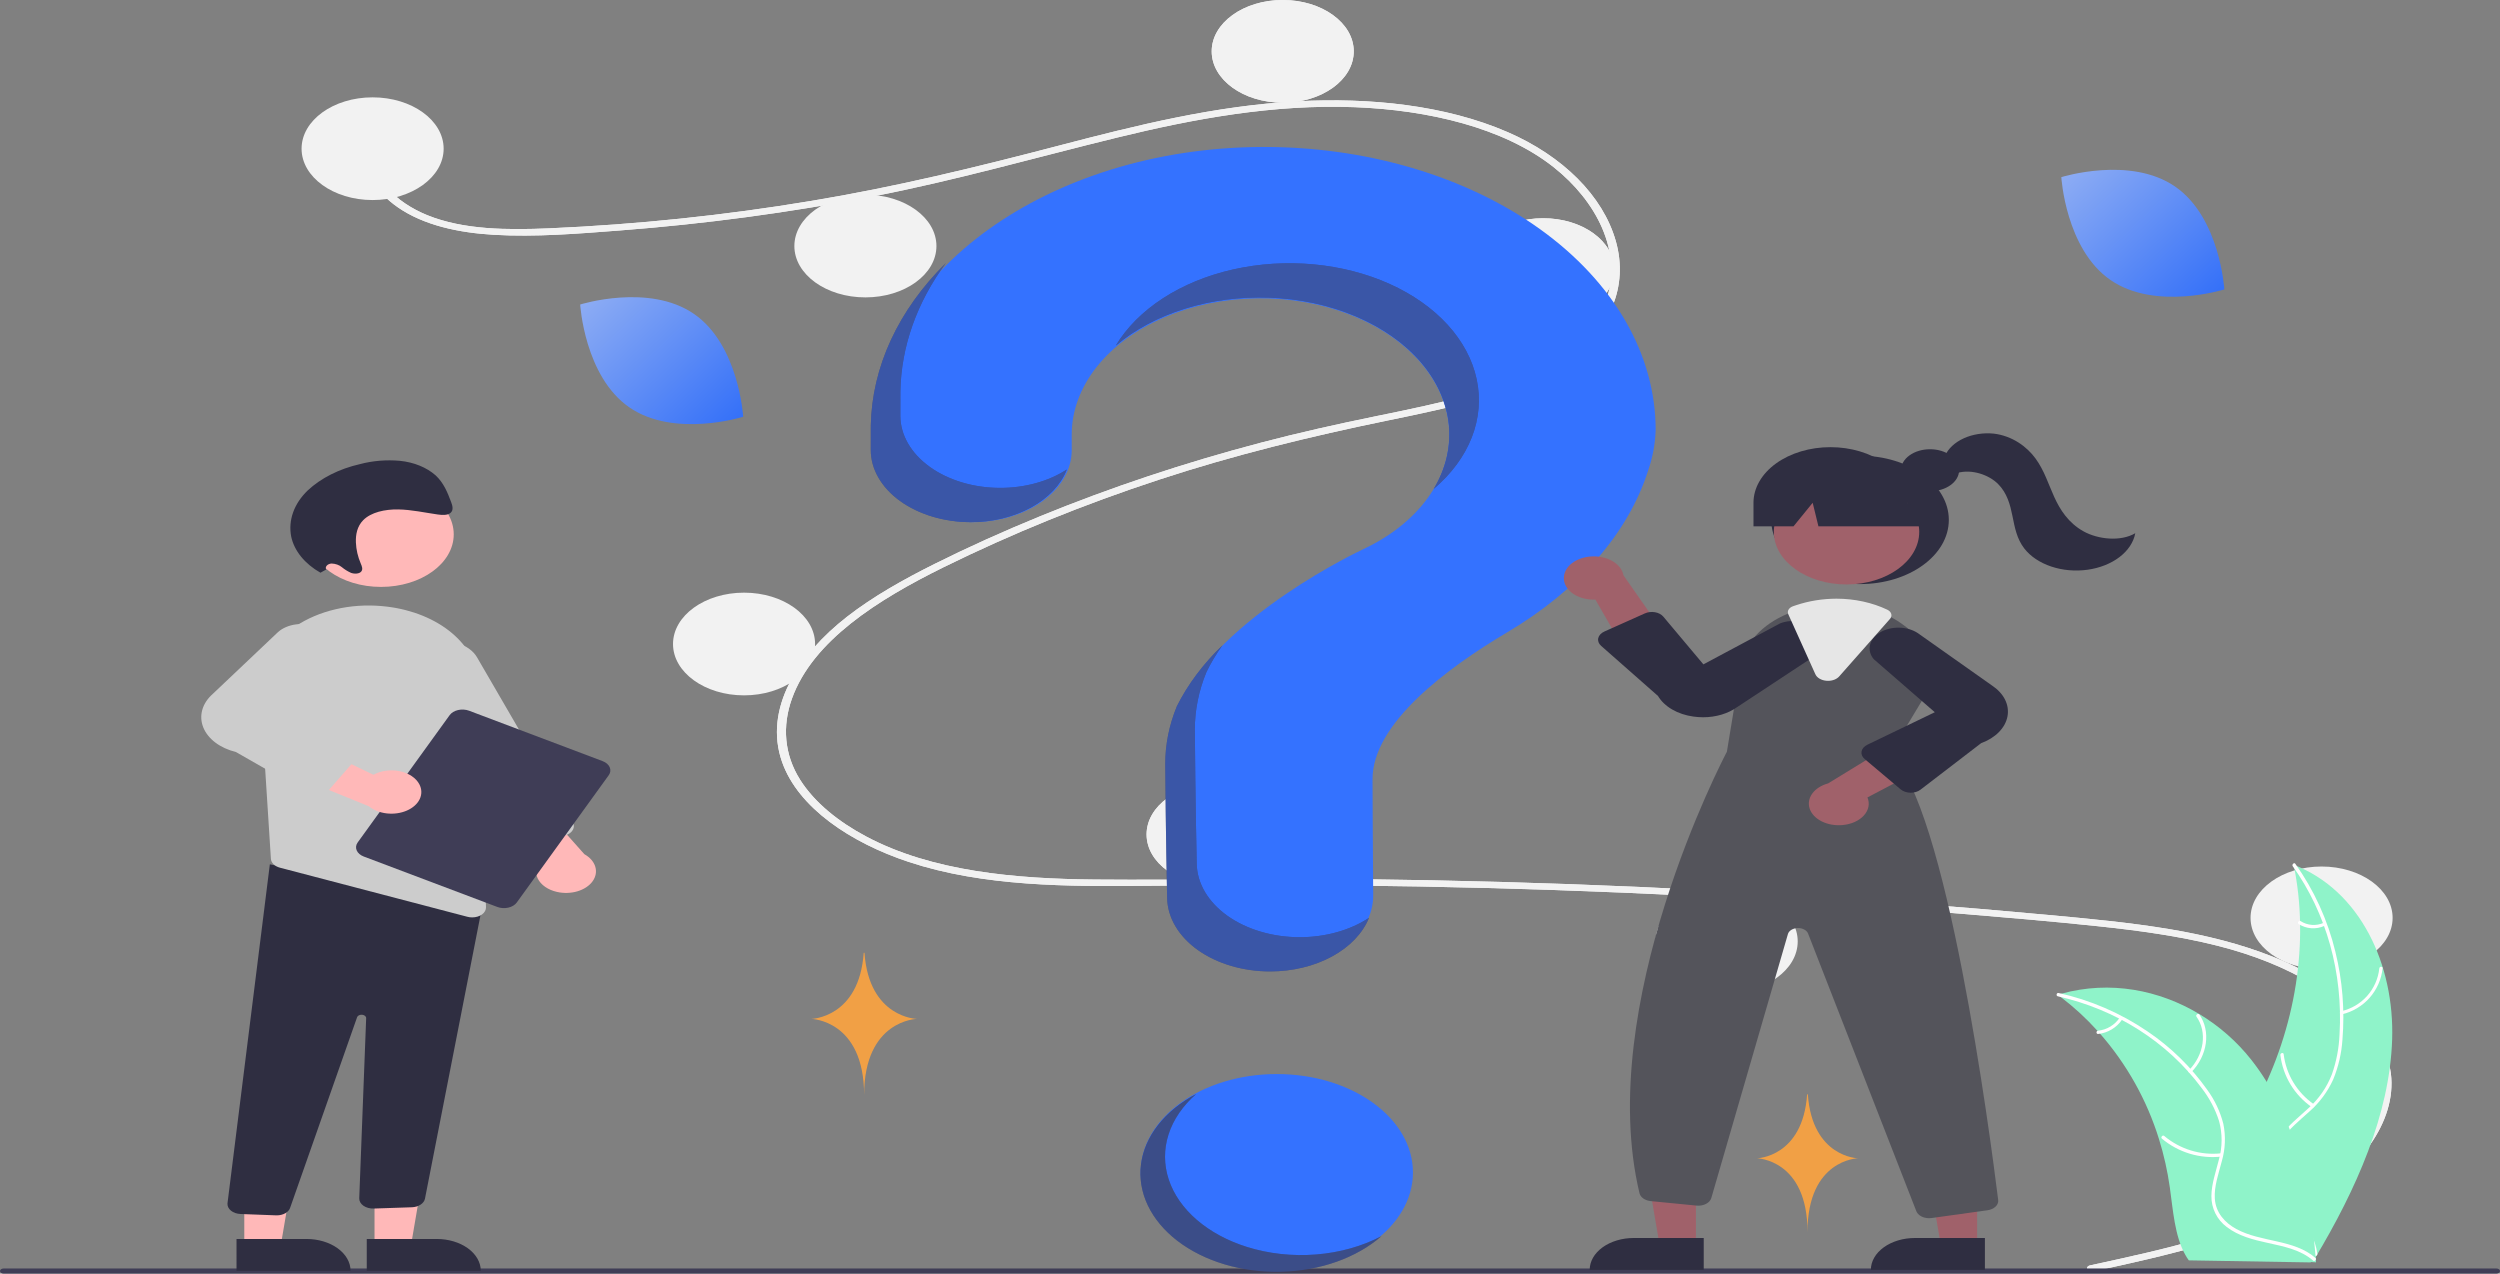 <svg width="530" height="270" viewBox="0 0 530 270" fill="none" xmlns="http://www.w3.org/2000/svg">
<rect x="0" y="0" width="530" height="270" fill="#808080" stroke="none"/>
<g clip-path="url(#clip0_1098_478)">
<path d="M270.682 269.428C286.622 269.428 299.545 260.086 299.545 248.563C299.545 237.04 286.622 227.698 270.682 227.698C254.741 227.698 241.818 237.04 241.818 248.563C241.818 260.086 254.741 269.428 270.682 269.428Z" fill="#3472FF"/>
<path d="M443.112 268.256C459.259 264.75 476.426 261.095 489.232 252.761C500.675 245.314 508.401 233.942 503.66 222.774C498.929 211.629 484.758 204.197 470.128 200.501C461.829 198.404 453.148 197.241 444.47 196.328C435.036 195.334 425.561 194.521 416.09 193.738C377.741 190.567 339.247 188.63 300.61 187.927C281.544 187.58 262.483 187.588 243.415 187.788C226.386 187.967 208.452 187.962 192.654 182.73C180.37 178.662 169.22 171.26 165.797 161.533C161.846 150.305 169.134 138.87 179.588 130.738C185.099 126.452 191.54 122.844 198.184 119.527C205.392 115.928 212.851 112.584 220.472 109.463C235.481 103.318 251.173 98.088 267.385 93.829C275.382 91.726 283.498 89.913 291.685 88.24C298.598 86.827 305.532 85.412 312.213 83.487C325.128 79.766 337.412 73.463 340.696 63.13C343.809 53.336 338.561 42.705 329.361 35.429C318.718 27.012 302.669 23.323 287.284 22.726C270.011 22.055 253.136 25.18 236.901 29.146C219.585 33.376 202.642 38.24 184.961 41.667C167.427 45.061 149.554 47.463 131.504 48.85C122.668 49.53 113.564 50.298 104.676 49.777C97.226 49.341 89.815 47.757 84.325 43.935C79.617 40.658 76.813 36.155 77.777 31.402C77.952 30.538 79.766 30.905 79.592 31.764C78.418 37.549 83.859 42.88 90.563 45.611C98.311 48.767 107.739 48.772 116.365 48.411C135.069 47.594 153.646 45.653 171.904 42.607C189.845 39.645 207.145 35.41 224.425 30.887C240.837 26.59 257.616 22.397 275.149 21.467C290.363 20.66 306.366 22.262 319.62 28.009C331.268 33.06 339.833 41.484 342.563 51.15C345.23 60.596 341.536 70.103 331.645 76.694C321.404 83.519 307.362 86.437 294.275 89.124C277.678 92.532 261.436 96.517 245.715 101.69C229.779 106.919 214.497 113.13 200.036 120.254C186.077 127.149 172.301 135.826 167.887 148.127C165.83 153.857 166.21 159.935 169.651 165.347C172.71 170.16 177.749 174.208 183.619 177.33C197.625 184.78 215.276 186.31 232.194 186.462C251.194 186.633 270.195 186.169 289.201 186.395C327.936 186.854 366.592 188.559 405.168 191.508C414.834 192.247 424.488 193.065 434.13 193.96C442.802 194.766 451.504 195.566 460.03 196.997C475.191 199.541 489.944 204.432 499.367 213.724C503.549 217.752 506.14 222.525 506.863 227.534C507.523 232.761 505.753 237.998 502.483 242.648C495.247 252.94 481.693 259.486 467.3 263.787C459.59 266.09 451.593 267.835 443.612 269.568C442.449 269.82 441.953 268.508 443.112 268.256L443.112 268.256Z" fill="#F2F2F2"/>
<path d="M443.112 268.256C459.259 264.75 476.426 261.095 489.232 252.761C500.675 245.314 508.401 233.942 503.66 222.774C498.929 211.629 484.758 204.197 470.128 200.501C461.829 198.404 453.148 197.241 444.47 196.328C435.036 195.334 425.561 194.521 416.09 193.738C377.741 190.567 339.247 188.63 300.61 187.927C281.544 187.58 262.483 187.588 243.415 187.788C226.386 187.967 208.452 187.962 192.654 182.73C180.37 178.662 169.22 171.26 165.797 161.533C161.846 150.305 169.134 138.87 179.588 130.738C185.099 126.452 191.54 122.844 198.184 119.527C205.392 115.928 212.851 112.584 220.472 109.463C235.481 103.318 251.173 98.088 267.385 93.829C275.382 91.726 283.498 89.913 291.685 88.24C298.598 86.827 305.532 85.412 312.213 83.487C325.128 79.766 337.412 73.463 340.696 63.13C343.809 53.336 338.561 42.705 329.361 35.429C318.718 27.012 302.669 23.323 287.284 22.726C270.011 22.055 253.136 25.18 236.901 29.146C219.585 33.376 202.642 38.24 184.961 41.667C167.427 45.061 149.554 47.463 131.504 48.85C122.668 49.53 113.564 50.298 104.676 49.777C97.226 49.341 89.815 47.757 84.325 43.935C79.617 40.658 76.813 36.155 77.777 31.402C77.952 30.538 79.766 30.905 79.592 31.764C78.418 37.549 83.859 42.88 90.563 45.611C98.311 48.767 107.739 48.772 116.365 48.411C135.069 47.594 153.646 45.653 171.904 42.607C189.845 39.645 207.145 35.41 224.425 30.887C240.837 26.59 257.616 22.397 275.149 21.467C290.363 20.66 306.366 22.262 319.62 28.009C331.268 33.06 339.833 41.484 342.563 51.15C345.23 60.596 341.536 70.103 331.645 76.694C321.404 83.519 307.362 86.437 294.275 89.124C277.678 92.532 261.436 96.517 245.715 101.69C229.779 106.919 214.497 113.13 200.036 120.254C186.077 127.149 172.301 135.826 167.887 148.127C165.83 153.857 166.21 159.935 169.651 165.347C172.71 170.16 177.749 174.208 183.619 177.33C197.625 184.78 215.276 186.31 232.194 186.462C251.194 186.633 270.195 186.169 289.201 186.395C327.936 186.854 366.592 188.559 405.168 191.508C414.834 192.247 424.488 193.065 434.13 193.96C442.802 194.766 451.504 195.566 460.03 196.997C475.191 199.541 489.944 204.432 499.367 213.724C503.549 217.752 506.14 222.525 506.863 227.534C507.523 232.761 505.753 237.998 502.483 242.648C495.247 252.94 481.693 259.486 467.3 263.787C459.59 266.09 451.593 267.835 443.612 269.568C442.449 269.82 441.953 268.508 443.112 268.256L443.112 268.256Z" fill="#F2F2F2"/>
<path d="M78.993 42.41C87.309 42.41 94.052 37.536 94.052 31.524C94.052 25.512 87.309 20.638 78.993 20.638C70.676 20.638 63.934 25.512 63.934 31.524C63.934 37.536 70.676 42.41 78.993 42.41Z" fill="#F2F2F2"/>
<path d="M183.465 63.047C191.782 63.047 198.524 58.173 198.524 52.161C198.524 46.149 191.782 41.275 183.465 41.275C175.148 41.275 168.406 46.149 168.406 52.161C168.406 58.173 175.148 63.047 183.465 63.047Z" fill="#F2F2F2"/>
<path d="M271.937 21.772C280.254 21.772 286.996 16.898 286.996 10.886C286.996 4.874 280.254 0 271.937 0C263.62 0 256.878 4.874 256.878 10.886C256.878 16.898 263.62 21.772 271.937 21.772Z" fill="#F2F2F2"/>
<path d="M271.937 21.772C280.254 21.772 286.996 16.898 286.996 10.886C286.996 4.874 280.254 0 271.937 0C263.62 0 256.878 4.874 256.878 10.886C256.878 16.898 263.62 21.772 271.937 21.772Z" fill="#F2F2F2"/>
<path d="M327.153 68.038C335.47 68.038 342.212 63.164 342.212 57.152C342.212 51.139 335.47 46.266 327.153 46.266C318.836 46.266 312.094 51.139 312.094 57.152C312.094 63.164 318.836 68.038 327.153 68.038Z" fill="#F2F2F2"/>
<path d="M327.153 68.038C335.47 68.038 342.212 63.164 342.212 57.152C342.212 51.139 335.47 46.266 327.153 46.266C318.836 46.266 312.094 51.139 312.094 57.152C312.094 63.164 318.836 68.038 327.153 68.038Z" fill="#F2F2F2"/>
<path d="M157.739 147.415C166.056 147.415 172.798 142.541 172.798 136.529C172.798 130.516 166.056 125.643 157.739 125.643C149.422 125.643 142.68 130.516 142.68 136.529C142.68 142.541 149.422 147.415 157.739 147.415Z" fill="#F2F2F2"/>
<path d="M258.133 187.783C266.45 187.783 273.192 182.909 273.192 176.897C273.192 170.885 266.45 166.011 258.133 166.011C249.816 166.011 243.074 170.885 243.074 176.897C243.074 182.909 249.816 187.783 258.133 187.783Z" fill="#F2F2F2"/>
<path d="M258.132 187.783C266.449 187.783 273.191 182.909 273.191 176.897C273.191 170.885 266.449 166.011 258.132 166.011C249.815 166.011 243.073 170.885 243.073 176.897C243.073 182.909 249.815 187.783 258.132 187.783Z" fill="#F2F2F2"/>
<path d="M366.055 210.462C374.372 210.462 381.114 205.589 381.114 199.576C381.114 193.564 374.372 188.69 366.055 188.69C357.738 188.69 350.996 193.564 350.996 199.576C350.996 205.589 357.738 210.462 366.055 210.462Z" fill="#F2F2F2"/>
<path d="M492.175 205.473C500.492 205.473 507.234 200.599 507.234 194.587C507.234 188.575 500.492 183.701 492.175 183.701C483.858 183.701 477.116 188.575 477.116 194.587C477.116 200.599 483.858 205.473 492.175 205.473Z" fill="#F2F2F2"/>
<path d="M267.4 31.156C222.451 31.385 185.647 57.791 185.008 90.281C185.002 90.581 185 92.691 185 95.449C185 99.494 187.223 103.373 191.18 106.234C195.136 109.094 200.502 110.701 206.098 110.702C208.872 110.701 211.618 110.306 214.18 109.538C216.743 108.77 219.07 107.644 221.031 106.225C222.991 104.807 224.546 103.123 225.605 101.27C226.665 99.417 227.209 97.431 227.207 95.426C227.205 93.549 227.203 92.25 227.203 92.171C227.202 87.149 229.009 82.214 232.446 77.851C235.883 73.487 240.833 69.846 246.808 67.284C252.782 64.723 259.576 63.33 266.522 63.243C273.467 63.155 280.324 64.376 286.419 66.785C292.513 69.195 297.635 72.71 301.281 76.984C304.926 81.258 306.97 86.145 307.21 91.163C307.45 96.182 305.879 101.159 302.652 105.605C299.424 110.052 294.651 113.814 288.802 116.523L288.809 116.529C288.809 116.529 258.78 130.504 249.625 149.675L249.633 149.676C248.023 153.603 247.207 157.678 247.211 161.774C247.211 163.458 247.348 178.191 247.613 190.148C247.705 194.274 250.038 198.208 254.107 201.102C258.176 203.996 263.656 205.617 269.365 205.616C272.233 205.616 275.073 205.206 277.721 204.409C280.369 203.613 282.773 202.446 284.795 200.975C286.817 199.504 288.416 197.759 289.502 195.84C290.587 193.921 291.137 191.865 291.119 189.792C291.027 178.841 290.977 166.09 290.977 165.164C290.977 153.393 306.687 141.664 319.59 134.015C334.45 125.208 345.143 113.205 349.437 99.666C350.388 96.878 350.912 94.024 351 91.154C351 83.238 348.833 75.4 344.624 68.093C340.416 60.785 334.248 54.152 326.477 48.575C318.707 42.998 309.486 38.587 299.347 35.598C289.208 32.608 278.35 31.099 267.4 31.156Z" fill="#3472FF"/>
<path d="M529.254 270H0.748C0.55 270 0.361 269.943 0.221 269.841C0.081 269.74 0.003 269.603 0.003 269.46C0.003 269.317 0.081 269.18 0.221 269.079C0.361 268.977 0.55 268.92 0.748 268.92H529.254C529.452 268.92 529.642 268.977 529.782 269.078C529.922 269.179 530.001 269.317 530.001 269.46C530.001 269.603 529.922 269.741 529.782 269.842C529.642 269.943 529.452 270 529.254 270Z" fill="#3F3D56"/>
<path d="M394.327 123.826C404.723 123.826 413.151 117.734 413.151 110.219C413.151 102.704 404.723 96.611 394.327 96.611C383.931 96.611 375.503 102.704 375.503 110.219C375.503 117.734 383.931 123.826 394.327 123.826Z" fill="#2F2E41"/>
<path d="M359.541 264.044H351.849L348.189 242.595H359.543L359.541 264.044Z" fill="#A0616A"/>
<path d="M346.355 262.454H361.19V269.207H337.014C337.014 268.32 337.255 267.442 337.725 266.622C338.194 265.803 338.882 265.059 339.75 264.432C340.617 263.805 341.647 263.307 342.78 262.968C343.913 262.629 345.128 262.454 346.355 262.454Z" fill="#2F2E41"/>
<path d="M419.151 264.044H411.459L407.799 242.595H419.153L419.151 264.044Z" fill="#A0616A"/>
<path d="M405.964 262.454H420.8V269.207H396.623C396.623 268.32 396.865 267.442 397.334 266.622C397.803 265.803 398.492 265.059 399.359 264.432C400.226 263.805 401.256 263.307 402.389 262.968C403.523 262.629 404.737 262.454 405.964 262.454Z" fill="#2F2E41"/>
<path d="M391.466 123.906C399.977 123.906 406.877 118.918 406.877 112.765C406.877 106.613 399.977 101.625 391.466 101.625C382.954 101.625 376.055 106.613 376.055 112.765C376.055 118.918 382.954 123.906 391.466 123.906Z" fill="#A0616A"/>
<path d="M400.651 159.845L407.547 148.392C409.222 145.706 409.702 142.709 408.921 139.817C408.14 136.925 406.136 134.279 403.186 132.245C402.581 131.812 401.937 131.407 401.26 131.034C397.857 129.11 393.664 128.061 389.345 128.054C386.44 128.062 383.572 128.523 380.937 129.405C380.711 129.478 380.491 129.555 380.265 129.632C379.832 129.782 379.406 129.945 378.991 130.113C376.29 131.234 373.991 132.799 372.28 134.68C370.569 136.562 369.493 138.707 369.14 140.945L366.097 159.378C365.332 160.825 338.025 213.078 347.575 252.97C347.676 253.396 347.964 253.788 348.395 254.087C348.826 254.387 349.378 254.579 349.971 254.635L359.653 255.587C360.36 255.657 361.077 255.531 361.661 255.234C362.244 254.937 362.65 254.491 362.797 253.986L379.042 198.01C379.143 197.662 379.403 197.349 379.779 197.12C380.155 196.891 380.627 196.761 381.118 196.749C381.61 196.737 382.093 196.844 382.49 197.054C382.887 197.263 383.175 197.563 383.308 197.905L406.261 256.771C406.424 257.199 406.777 257.576 407.266 257.845C407.754 258.114 408.351 258.259 408.965 258.259C409.148 258.258 409.331 258.246 409.511 258.223L421.339 256.576C422.026 256.483 422.641 256.208 423.062 255.804C423.484 255.401 423.681 254.898 423.616 254.394C421.878 240.383 412.642 170.201 400.651 159.845Z" fill="#54545B"/>
<path d="M331.575 122.036C331.468 122.698 331.563 123.369 331.854 124.002C332.144 124.635 332.624 125.214 333.257 125.698C333.891 126.183 334.664 126.561 335.522 126.806C336.38 127.051 337.302 127.158 338.222 127.117L346.837 142.082L353.353 135.1L344.173 121.959C343.977 120.846 343.223 119.823 342.054 119.084C340.884 118.346 339.38 117.943 337.827 117.952C336.274 117.962 334.78 118.383 333.628 119.135C332.475 119.888 331.745 120.92 331.575 122.036L331.575 122.036Z" fill="#A0616A"/>
<path d="M390.612 174.913C391.528 174.834 392.409 174.611 393.192 174.259C393.976 173.907 394.643 173.435 395.147 172.877C395.651 172.319 395.98 171.687 396.11 171.027C396.24 170.367 396.168 169.694 395.899 169.056L414.024 159.513L403.112 156.56L387.574 166.074C386.121 166.472 384.921 167.24 384.2 168.235C383.479 169.229 383.287 170.38 383.662 171.469C384.036 172.559 384.951 173.511 386.232 174.146C387.513 174.781 389.071 175.054 390.612 174.913Z" fill="#A0616A"/>
<path d="M361.065 152.06C360.37 152.059 359.677 152.01 358.996 151.912C357.347 151.685 355.801 151.169 354.494 150.408C353.186 149.648 352.158 148.666 351.499 147.55L339.43 136.912C339.175 136.688 338.99 136.426 338.886 136.145C338.782 135.864 338.762 135.57 338.828 135.283C338.894 134.996 339.044 134.723 339.268 134.481C339.493 134.24 339.785 134.035 340.128 133.882L348.714 130.04C349.031 129.898 349.384 129.803 349.752 129.76C350.12 129.717 350.496 129.728 350.859 129.791C351.221 129.853 351.563 129.968 351.864 130.126C352.165 130.285 352.42 130.486 352.614 130.716L361.12 140.846L377.41 132.144C378.707 131.652 380.205 131.514 381.631 131.755C383.057 131.996 384.315 132.6 385.176 133.457C386.037 134.313 386.443 135.365 386.32 136.42C386.197 137.474 385.553 138.462 384.506 139.202L368.247 149.923C366.337 151.292 363.755 152.06 361.065 152.06Z" fill="#2F2E41"/>
<path d="M405.082 168.058C405.06 168.058 405.038 168.058 405.016 168.058C404.62 168.051 404.231 167.984 403.873 167.861C403.515 167.739 403.197 167.563 402.939 167.346L395.305 160.908C395.045 160.689 394.852 160.432 394.74 160.155C394.627 159.878 394.597 159.587 394.651 159.301C394.706 159.014 394.844 158.74 395.056 158.495C395.268 158.251 395.55 158.041 395.882 157.881L410.177 150.992L397.227 139.738C396.474 138.83 396.197 137.757 396.449 136.714C396.7 135.671 397.462 134.728 398.595 134.057C399.728 133.387 401.157 133.034 402.621 133.062C404.085 133.09 405.486 133.499 406.568 134.212L422.307 145.331C423.546 146.149 424.491 147.172 425.063 148.312C425.634 149.452 425.814 150.676 425.587 151.878C425.36 153.079 424.734 154.223 423.761 155.211C422.788 156.199 421.498 157.002 420.001 157.55L407.137 167.417C406.873 167.62 406.555 167.781 406.201 167.891C405.848 168.001 405.467 168.058 405.082 168.058Z" fill="#2F2E41"/>
<path d="M387.547 144.337C387.425 144.337 387.302 144.331 387.181 144.32C386.649 144.273 386.147 144.117 385.735 143.871C385.322 143.624 385.016 143.297 384.853 142.928L379.116 130.214C378.972 129.893 378.995 129.545 379.178 129.234C379.362 128.924 379.695 128.672 380.116 128.525L380.303 128.461C380.471 128.403 380.638 128.346 380.809 128.291C383.484 127.394 386.396 126.927 389.344 126.92C393.172 126.925 396.915 127.738 400.113 129.259C400.541 129.465 400.841 129.785 400.947 130.149C401.052 130.514 400.956 130.893 400.678 131.207L389.917 143.394C389.665 143.683 389.315 143.921 388.901 144.086C388.486 144.251 388.02 144.337 387.547 144.337Z" fill="#E6E6E6"/>
<path d="M409.167 104.144C412.569 104.144 415.327 102.15 415.327 99.691C415.327 97.232 412.569 95.238 409.167 95.238C405.766 95.238 403.008 97.232 403.008 99.691C403.008 102.15 405.766 104.144 409.167 104.144Z" fill="#2F2E41"/>
<path d="M388.052 94.797C383.726 94.797 379.576 96.039 376.517 98.251C373.457 100.463 371.738 103.462 371.738 106.59V111.579H380.227L384.287 106.59L385.506 111.579H411.268L404.366 106.59C404.366 103.462 402.647 100.463 399.588 98.251C396.529 96.039 392.379 94.797 388.052 94.797Z" fill="#2F2E41"/>
<path d="M412.333 96.641C413.014 95.101 414.424 93.784 416.316 92.922C418.207 92.059 420.458 91.707 422.674 91.926C426.599 92.4 429.703 94.681 431.552 97.228C433.402 99.776 434.255 102.627 435.499 105.36C436.742 108.093 438.505 110.841 441.643 112.61C444.782 114.379 449.598 114.859 452.68 113.039C452.328 114.936 451.16 116.705 449.341 118.095C447.522 119.486 445.145 120.428 442.545 120.788C439.945 121.148 437.254 120.908 434.853 120.102C432.452 119.296 430.462 117.965 429.165 116.297C427.538 114.205 427.119 111.753 426.636 109.379C426.154 107.005 425.527 104.549 423.585 102.602C421.644 100.656 418.009 99.385 414.924 100.272L412.333 96.641Z" fill="#2F2E41"/>
<path d="M212.048 103.434C206.433 103.434 201.048 101.821 197.077 98.95C193.106 96.08 190.876 92.187 190.875 88.127C190.875 85.359 190.878 83.242 190.883 82.941C191.062 73.458 194.366 64.143 200.521 55.768C190.408 65.775 184.848 77.807 184.609 90.198C184.603 90.499 184.6 92.616 184.601 95.385C184.601 99.444 186.832 103.337 190.802 106.208C194.773 109.078 200.158 110.691 205.774 110.691C210.388 110.69 214.876 109.6 218.555 107.587C222.234 105.574 224.904 102.748 226.158 99.538C222.281 102.051 217.256 103.439 212.048 103.434Z" fill="#3F3D56"/>
<path d="M212.048 103.434C206.433 103.434 201.048 101.821 197.077 98.95C193.106 96.08 190.876 92.187 190.875 88.127C190.875 85.359 190.878 83.242 190.883 82.941C191.062 73.458 194.366 64.143 200.521 55.768C190.408 65.775 184.848 77.807 184.609 90.198C184.603 90.499 184.6 92.616 184.601 95.385C184.601 99.444 186.832 103.337 190.802 106.208C194.773 109.078 200.158 110.691 205.774 110.691C210.388 110.69 214.876 109.6 218.555 107.587C222.234 105.574 224.904 102.748 226.158 99.538C222.281 102.051 217.256 103.439 212.048 103.434Z" fill="#3472FF" fill-opacity="0.48"/>
<path d="M269.024 63.097C275.516 63.322 281.836 64.681 287.441 67.06C293.045 69.438 297.768 72.765 301.202 76.753C304.637 80.742 306.681 85.273 307.16 89.959C307.638 94.644 306.536 99.344 303.948 103.653C307.691 100.476 310.442 96.752 312.014 92.737C313.585 88.721 313.941 84.507 313.055 80.383C312.17 76.26 310.065 72.322 306.884 68.839C303.703 65.357 299.52 62.411 294.621 60.203C289.723 57.995 284.223 56.576 278.497 56.044C272.771 55.511 266.953 55.878 261.441 57.118C255.929 58.358 250.851 60.443 246.554 63.231C242.258 66.018 238.843 69.442 236.543 73.27C240.518 69.89 245.514 67.215 251.146 65.451C256.777 63.687 262.894 62.882 269.024 63.097Z" fill="#3F3D56"/>
<path d="M269.025 63.097C275.517 63.322 281.837 64.681 287.442 67.06C293.046 69.438 297.769 72.765 301.203 76.753C304.638 80.742 306.682 85.273 307.161 89.959C307.639 94.644 306.537 99.344 303.949 103.653C307.692 100.476 310.443 96.752 312.015 92.737C313.586 88.721 313.941 84.507 313.056 80.383C312.171 76.26 310.066 72.322 306.885 68.839C303.704 65.357 299.521 62.411 294.622 60.203C289.724 57.995 284.224 56.576 278.498 56.044C272.772 55.511 266.954 55.878 261.442 57.118C255.93 58.358 250.852 60.443 246.555 63.231C242.259 66.018 238.844 69.442 236.544 73.27C240.519 69.89 245.515 67.215 251.147 65.451C256.778 63.687 262.895 62.882 269.025 63.097Z" fill="#3472FF" fill-opacity="0.48"/>
<path d="M275.539 198.686C269.811 198.687 264.311 197.06 260.228 194.156C256.144 191.252 253.803 187.304 253.71 183.164C253.444 171.164 253.307 156.379 253.307 154.689C253.303 150.578 254.122 146.489 255.737 142.547L255.73 142.546C256.684 140.568 257.836 138.642 259.177 136.785C255.06 140.751 251.783 145.139 249.455 149.803L249.463 149.805C247.847 153.746 247.029 157.835 247.032 161.946C247.032 163.636 247.17 178.421 247.435 190.421C247.528 194.561 249.869 198.51 253.953 201.414C258.037 204.318 263.536 205.945 269.265 205.944C273.988 205.943 278.584 204.835 282.362 202.787C286.141 200.738 288.899 197.86 290.223 194.582C286.209 197.228 280.971 198.692 275.539 198.686Z" fill="#3F3D56"/>
<path d="M275.539 198.686C269.811 198.687 264.311 197.06 260.228 194.156C256.144 191.252 253.803 187.304 253.71 183.164C253.444 171.164 253.307 156.379 253.307 154.689C253.303 150.578 254.122 146.489 255.737 142.547L255.73 142.546C256.684 140.568 257.836 138.642 259.177 136.785C255.06 140.751 251.783 145.139 249.455 149.803L249.463 149.805C247.847 153.746 247.029 157.835 247.032 161.946C247.032 163.636 247.17 178.421 247.435 190.421C247.528 194.561 249.869 198.51 253.953 201.414C258.037 204.318 263.536 205.945 269.265 205.944C273.988 205.943 278.584 204.835 282.362 202.787C286.141 200.738 288.899 197.86 290.223 194.582C286.209 197.228 280.971 198.692 275.539 198.686Z" fill="#3472FF" fill-opacity="0.48"/>
<path d="M79.399 264.25L87.091 264.25L90.751 242.801L79.397 242.801L79.399 264.25Z" fill="#FFB8B8"/>
<path d="M101.928 269.413L77.751 269.414L77.751 262.661L92.586 262.661C95.064 262.661 97.44 263.372 99.192 264.638C100.943 265.905 101.928 267.622 101.928 269.413L101.928 269.413Z" fill="#2F2E41"/>
<path d="M51.791 264.25L59.483 264.25L63.143 242.801L51.789 242.801L51.791 264.25Z" fill="#FFB8B8"/>
<path d="M74.319 269.413L50.143 269.414L50.142 262.661L64.978 262.661C67.455 262.661 69.831 263.372 71.583 264.638C73.335 265.905 74.319 267.622 74.319 269.413L74.319 269.413Z" fill="#2F2E41"/>
<path d="M58.513 257.653L50.999 257.368C50.612 257.353 50.232 257.283 49.883 257.161C49.533 257.04 49.22 256.869 48.962 256.66C48.704 256.45 48.507 256.206 48.38 255.94C48.254 255.675 48.202 255.394 48.227 255.115L57.207 183.237L98.564 191.304L102.548 190.519L90.088 254.149C89.982 254.628 89.653 255.066 89.156 255.391C88.659 255.717 88.023 255.91 87.353 255.939L79.254 256.211C78.849 256.228 78.443 256.183 78.064 256.08C77.684 255.977 77.337 255.819 77.046 255.614C76.756 255.41 76.527 255.164 76.374 254.893C76.221 254.621 76.148 254.329 76.159 254.036L77.627 215.846C77.634 215.67 77.549 215.498 77.389 215.364C77.229 215.23 77.006 215.145 76.763 215.124C76.52 215.104 76.276 215.15 76.078 215.253C75.879 215.357 75.742 215.51 75.692 215.683L61.539 255.967C61.405 256.445 61.047 256.874 60.524 257.182C60.001 257.491 59.346 257.658 58.672 257.656C58.619 257.656 58.566 257.656 58.513 257.653Z" fill="#2F2E41"/>
<path d="M80.78 124.426C89.291 124.426 96.191 119.439 96.191 113.286C96.191 107.133 89.291 102.145 80.78 102.145C72.269 102.145 65.369 107.133 65.369 113.286C65.369 119.439 72.269 124.426 80.78 124.426Z" fill="#FFB8B8"/>
<path d="M55.123 146.016L56.817 172.445L57.43 182.06C57.454 182.479 57.651 182.882 57.994 183.22C58.338 183.557 58.813 183.813 59.359 183.954L99.1 194.361C99.421 194.447 99.761 194.49 100.103 194.488C100.495 194.489 100.882 194.433 101.243 194.324C101.605 194.215 101.931 194.054 102.204 193.851C102.478 193.648 102.691 193.408 102.833 193.144C102.975 192.88 103.042 192.599 103.03 192.316L101.4 144.795C101.293 140.897 99.308 137.147 95.787 134.193C92.265 131.239 87.428 129.265 82.11 128.613C81.725 128.571 81.334 128.528 80.943 128.49C77.645 128.195 74.298 128.425 71.136 129.164C67.975 129.904 65.076 131.136 62.643 132.773C60.125 134.447 58.146 136.501 56.846 138.79C55.547 141.078 54.958 143.545 55.123 146.016L55.123 146.016Z" fill="#CCCCCC"/>
<path d="M118.084 189.087C117.144 188.876 116.285 188.51 115.576 188.016C114.867 187.523 114.327 186.916 114 186.245C113.673 185.575 113.567 184.858 113.691 184.152C113.815 183.446 114.166 182.771 114.715 182.181L101.238 169.226L112.868 168.706L123.882 181.087C125.062 181.746 125.882 182.685 126.2 183.737C126.518 184.79 126.313 185.89 125.621 186.844C124.93 187.799 123.795 188.547 122.417 188.957C121.038 189.367 119.504 189.413 118.084 189.087H118.084Z" fill="#FFB8B8"/>
<path d="M108.607 179.837C108.25 179.732 107.926 179.577 107.652 179.381C107.378 179.185 107.161 178.952 107.013 178.694L86.709 143.726C86.311 143.041 86.103 142.306 86.098 141.564C86.092 140.821 86.29 140.085 86.678 139.397C87.066 138.709 87.638 138.084 88.361 137.556C89.084 137.028 89.944 136.609 90.891 136.321C91.839 136.034 92.855 135.884 93.883 135.881C94.91 135.877 95.929 136.021 96.88 136.302C97.831 136.583 98.695 136.997 99.425 137.52C100.155 138.043 100.734 138.665 101.131 139.35L121.435 174.319C121.735 174.838 121.738 175.421 121.444 175.941C121.15 176.462 120.582 176.876 119.866 177.094L110.852 179.829C110.497 179.938 110.116 179.994 109.731 179.995C109.345 179.997 108.964 179.943 108.607 179.837L108.607 179.837Z" fill="#CCCCCC"/>
<path d="M75.826 178.603L95.327 151.611C95.703 151.092 96.348 150.702 97.122 150.526C97.895 150.351 98.733 150.404 99.452 150.675L127.758 161.361C128.476 161.633 129.016 162.1 129.258 162.659C129.501 163.218 129.427 163.824 129.053 164.344L109.552 191.336C109.175 191.855 108.53 192.245 107.757 192.421C106.983 192.596 106.145 192.543 105.426 192.272L77.12 181.585C76.402 181.314 75.863 180.847 75.62 180.288C75.377 179.729 75.451 179.123 75.826 178.603Z" fill="#3F3D56"/>
<path d="M88.904 166.271C88.557 165.605 88 165.007 87.277 164.525C86.554 164.042 85.684 163.689 84.739 163.492C83.793 163.296 82.796 163.262 81.829 163.393C80.862 163.524 79.951 163.817 79.168 164.248L60.483 155.288L60.451 163.711L78.199 170.928C79.179 171.74 80.523 172.277 81.996 172.444C83.468 172.612 84.975 172.399 86.252 171.843C87.529 171.288 88.495 170.425 88.98 169.406C89.465 168.387 89.438 167.277 88.904 166.271Z" fill="#FFB8B8"/>
<path d="M65.28 168.166L50.009 159.422C48.357 159.021 46.865 158.336 45.659 157.426C44.454 156.516 43.572 155.409 43.09 154.198C42.607 152.988 42.538 151.711 42.888 150.477C43.238 149.243 43.997 148.089 45.1 147.114L58.965 133.978C59.929 133.127 61.284 132.555 62.783 132.367C64.282 132.178 65.824 132.386 67.129 132.952C68.433 133.518 69.412 134.405 69.887 135.45C70.361 136.495 70.3 137.628 69.714 138.643L58.743 151.615L74.865 157.143C75.24 157.272 75.573 157.456 75.842 157.685C76.111 157.913 76.309 158.18 76.425 158.468C76.541 158.756 76.57 159.059 76.512 159.356C76.454 159.653 76.309 159.937 76.088 160.191L69.58 167.636C69.36 167.887 69.069 168.102 68.727 168.267C68.385 168.432 67.998 168.544 67.593 168.594C67.577 168.596 67.56 168.597 67.544 168.599C67.146 168.643 66.739 168.627 66.35 168.552C65.96 168.478 65.596 168.346 65.28 168.166Z" fill="#CCCCCC"/>
<path d="M69.135 120.746C69.069 120.606 69.048 120.457 69.074 120.31C69.1 120.164 69.172 120.023 69.284 119.9C69.397 119.776 69.546 119.673 69.723 119.598C69.899 119.523 70.096 119.478 70.3 119.467C70.718 119.483 71.126 119.561 71.501 119.694C71.876 119.828 72.209 120.015 72.481 120.245C73.039 120.71 73.688 121.113 74.408 121.441C75.154 121.713 76.165 121.674 76.59 121.156C76.989 120.67 76.716 120.018 76.474 119.454C75.859 118.016 75.515 116.526 75.451 115.022C75.382 113.344 75.709 111.592 76.995 110.283C78.653 108.593 81.62 107.952 84.427 107.999C87.234 108.045 89.996 108.672 92.777 109.068C93.737 109.204 94.865 109.274 95.507 108.736C96.19 108.164 95.939 107.239 95.649 106.467C94.895 104.463 94.096 102.391 92.345 100.773C90.452 99.092 87.748 97.991 84.777 97.693C81.925 97.438 79.03 97.675 76.33 98.387C71.931 99.389 68.06 101.338 65.235 103.974C62.323 106.777 61.064 110.3 61.735 113.772C62.39 116.795 64.607 119.527 67.938 121.416L69.135 120.746Z" fill="#2F2E41"/>
<path d="M264.323 264.338C260.223 263.047 256.594 261.085 253.722 258.607C250.851 256.128 248.815 253.201 247.776 250.057C246.738 246.912 246.724 243.636 247.737 240.487C248.75 237.339 250.761 234.403 253.612 231.912C250.306 233.657 247.552 235.89 245.531 238.463C243.511 241.036 242.271 243.89 241.893 246.836C241.515 249.782 242.008 252.752 243.34 255.55C244.671 258.348 246.811 260.909 249.616 263.063C252.422 265.217 255.829 266.916 259.612 268.045C263.395 269.175 267.466 269.71 271.557 269.615C275.648 269.52 279.664 268.797 283.339 267.494C287.013 266.192 290.263 264.339 292.871 262.059C288.803 264.209 284.026 265.55 279.017 265.95C274.009 266.35 268.942 265.794 264.323 264.338Z" fill="#3F3D56"/>
<path opacity="0.3" d="M264.323 264.338C260.223 263.047 256.594 261.085 253.722 258.607C250.851 256.128 248.815 253.201 247.776 250.057C246.738 246.912 246.724 243.636 247.737 240.487C248.75 237.339 250.761 234.403 253.612 231.912C250.306 233.657 247.552 235.89 245.531 238.463C243.511 241.036 242.271 243.89 241.893 246.836C241.515 249.782 242.008 252.752 243.34 255.55C244.671 258.348 246.811 260.909 249.616 263.063C252.422 265.217 255.829 266.916 259.612 268.045C263.395 269.175 267.466 269.71 271.557 269.615C275.648 269.52 279.664 268.797 283.339 267.494C287.013 266.192 290.263 264.339 292.871 262.059C288.803 264.209 284.026 265.55 279.017 265.95C274.009 266.35 268.942 265.794 264.323 264.338Z" fill="#3472FF"/>
<path d="M507.135 220.427C507.667 204.537 500.396 188.749 486.252 183.335C489.622 199.574 486.761 217.842 478.336 233.88C475.054 240.127 470.795 246.822 471.964 253.194C472.692 257.158 475.51 260.23 478.891 262.178C482.274 264.126 486.214 265.094 490.106 266.044L490.795 266.721C499.48 252.219 506.602 236.317 507.135 220.427Z" fill="#8FF3C9"/>
<path d="M486.056 183.632C493.147 193.54 496.765 206.244 495.98 219.31C495.866 222.202 495.315 225.061 494.347 227.789C493.28 230.526 491.584 232.973 489.397 234.933C487.374 236.818 485.118 238.541 483.525 240.824C482.738 241.939 482.184 243.2 481.896 244.534C481.608 245.867 481.592 247.245 481.849 248.585C482.443 251.76 484.185 254.37 485.987 256.849C487.987 259.602 490.113 262.424 490.581 266.037C490.638 266.475 491.334 266.264 491.277 265.827C490.463 259.542 485.015 255.886 483.034 250.204C482.109 247.552 482.026 244.491 483.713 241.737C485.189 239.329 487.514 237.551 489.576 235.658C491.738 233.767 493.469 231.434 494.654 228.818C495.753 226.131 496.41 223.284 496.601 220.387C497.112 214.137 496.604 207.846 495.097 201.759C493.479 195.059 490.594 188.729 486.6 183.112C486.355 182.769 485.813 183.292 486.057 183.632L486.056 183.632Z" fill="white"/>
<path d="M496.459 215.045C498.738 214.518 500.796 213.294 502.347 211.543C503.898 209.792 504.865 207.601 505.113 205.276C505.148 204.823 504.447 204.846 504.412 205.299C504.185 207.465 503.284 209.505 501.838 211.132C500.391 212.76 498.47 213.893 496.346 214.372C496.301 214.379 496.258 214.395 496.22 214.418C496.181 214.442 496.148 214.473 496.121 214.51C496.095 214.546 496.076 214.588 496.066 214.632C496.055 214.676 496.054 214.721 496.061 214.766C496.069 214.811 496.085 214.853 496.109 214.891C496.134 214.93 496.165 214.963 496.202 214.989C496.239 215.014 496.281 215.033 496.325 215.042C496.369 215.052 496.415 215.053 496.459 215.045V215.045Z" fill="white"/>
<path d="M490.53 234.096C488.775 232.878 487.298 231.302 486.196 229.472C485.094 227.642 484.392 225.6 484.136 223.479C484.077 223.042 483.382 223.252 483.44 223.689C483.711 225.895 484.446 228.019 485.597 229.92C486.748 231.821 488.289 233.457 490.118 234.719C490.468 234.958 490.878 234.333 490.53 234.096Z" fill="white"/>
<path d="M492.678 195.606C491.89 195.977 491.019 196.14 490.15 196.08C489.281 196.02 488.441 195.739 487.711 195.264C487.365 195.021 486.955 195.646 487.299 195.888C488.108 196.409 489.035 196.718 489.995 196.787C490.955 196.855 491.917 196.68 492.792 196.279C492.883 196.249 492.961 196.189 493.014 196.109C493.067 196.029 493.091 195.933 493.083 195.838C493.075 195.794 493.057 195.752 493.032 195.716C493.006 195.68 492.973 195.65 492.934 195.628C492.896 195.606 492.853 195.592 492.809 195.589C492.764 195.585 492.72 195.591 492.678 195.606Z" fill="white"/>
<path d="M436.241 210.883C436.452 211.041 436.662 211.2 436.873 211.364C439.69 213.508 442.3 215.911 444.67 218.541C444.857 218.741 445.043 218.947 445.223 219.152C450.899 225.64 455.151 233.246 457.702 241.48C458.748 244.838 459.518 248.275 460.006 251.758C460.689 256.614 461.032 261.99 463.264 265.991C463.49 266.41 463.746 266.812 464.03 267.196L489.788 267.633C489.851 267.604 489.914 267.582 489.977 267.553L490.998 267.618C490.986 267.433 490.969 267.242 490.956 267.057C490.95 266.95 490.937 266.842 490.93 266.735C490.924 266.663 490.917 266.591 490.916 266.526C490.914 266.502 490.912 266.478 490.909 266.46C490.907 266.395 490.899 266.335 490.896 266.275C490.804 265.207 490.706 264.139 490.597 263.07C490.598 263.064 490.598 263.064 490.593 263.058C489.751 254.921 488.205 246.879 485.442 239.502C485.358 239.28 485.276 239.052 485.181 238.83C483.927 235.538 482.374 232.367 480.541 229.359C479.541 227.731 478.446 226.162 477.264 224.661C474.204 220.794 470.47 217.512 466.241 214.974C457.775 209.884 447.375 207.812 437.03 210.658C436.765 210.731 436.506 210.804 436.241 210.883Z" fill="#8FF3C9"/>
<path d="M436.247 211.214C448.541 213.975 459.469 220.842 466.727 230.641C468.374 232.749 469.633 235.133 470.445 237.682C471.168 240.337 471.159 243.137 470.42 245.787C469.78 248.36 468.835 250.96 468.818 253.557C468.802 254.828 469.088 256.084 469.652 257.223C470.216 258.363 471.041 259.353 472.06 260.112C474.518 262.016 477.645 262.82 480.746 263.494C484.188 264.244 487.784 264.965 490.396 267.258C490.712 267.536 491.199 266.963 490.883 266.686C486.338 262.696 479.301 263.398 474.093 260.547C471.662 259.217 469.725 257.083 469.54 254.093C469.377 251.479 470.349 248.798 471.019 246.195C471.775 243.606 471.886 240.871 471.342 238.23C470.673 235.636 469.516 233.193 467.932 231.032C464.491 226.176 460.2 221.983 455.266 218.656C449.554 214.77 443.155 212.007 436.411 210.513C435.986 210.418 435.825 211.12 436.247 211.214Z" fill="white"/>
<path d="M464.555 227.306C468.015 223.806 468.733 218.572 466.255 215.079C466.011 214.735 465.405 215.177 465.65 215.522C467.971 218.794 467.279 223.624 464.046 226.895C463.705 227.24 464.217 227.648 464.555 227.306V227.306Z" fill="white"/>
<path d="M470.911 244.501C468.748 244.738 466.559 244.533 464.478 243.899C462.396 243.264 460.465 242.214 458.802 240.81C458.484 240.534 457.997 241.106 458.315 241.383C460.049 242.839 462.061 243.929 464.229 244.584C466.398 245.24 468.676 245.448 470.927 245.196C471.381 245.153 471.363 244.458 470.911 244.501L470.911 244.501Z" fill="white"/>
<path d="M449.385 215.735C448.869 216.506 448.19 217.155 447.396 217.634C446.602 218.114 445.711 218.412 444.788 218.508C444.335 218.545 444.354 219.24 444.804 219.203C445.824 219.093 446.807 218.762 447.686 218.234C448.565 217.706 449.318 216.994 449.894 216.145C449.956 216.078 449.99 215.989 449.988 215.897C449.986 215.806 449.948 215.719 449.883 215.654C449.805 215.601 449.71 215.58 449.618 215.595C449.525 215.61 449.442 215.66 449.385 215.735V215.735Z" fill="white"/>
<path d="M383.109 232.003H383.264C384.186 245.352 393.893 245.558 393.893 245.558C393.893 245.558 383.189 245.771 383.189 261.196C383.189 245.771 372.484 245.558 372.484 245.558C372.484 245.558 382.188 245.352 383.109 232.003ZM183.107 202H183.27C184.233 215.795 194.382 216.007 194.382 216.007C194.382 216.007 183.191 216.228 183.191 232.168C183.191 216.228 172 216.007 172 216.007C172 216.007 182.144 215.795 183.107 202Z" fill="#F1A045"/>
<path d="M447.443 59.376C456.984 65.947 471.56 61.354 471.56 61.354C471.56 61.354 470.657 46.107 461.11 39.541C451.569 32.97 437 37.557 437 37.557C437 37.557 437.902 52.804 447.443 59.376Z" fill="url(#paint0_linear_1098_478)"/>
<path d="M133.443 86.376C142.984 92.947 157.56 88.354 157.56 88.354C157.56 88.354 156.657 73.107 147.11 66.541C137.569 59.97 123 64.557 123 64.557C123 64.557 123.902 79.804 133.443 86.376Z" fill="url(#paint1_linear_1098_478)"/>
</g>
<defs>
<linearGradient id="paint0_linear_1098_478" x1="484.608" y1="80.938" x2="409.505" y2="1.744" gradientUnits="userSpaceOnUse">
<stop stop-color="#024EFB"/>
<stop offset="1" stop-color="#EEEEEE"/>
</linearGradient>
<linearGradient id="paint1_linear_1098_478" x1="170.608" y1="107.938" x2="95.505" y2="28.744" gradientUnits="userSpaceOnUse">
<stop stop-color="#024EFB"/>
<stop offset="1" stop-color="#EEEEEE"/>
</linearGradient>
<clipPath id="clip0_1098_478">
<rect width="530" height="270" fill="white"/>
</clipPath>
</defs>
</svg>
